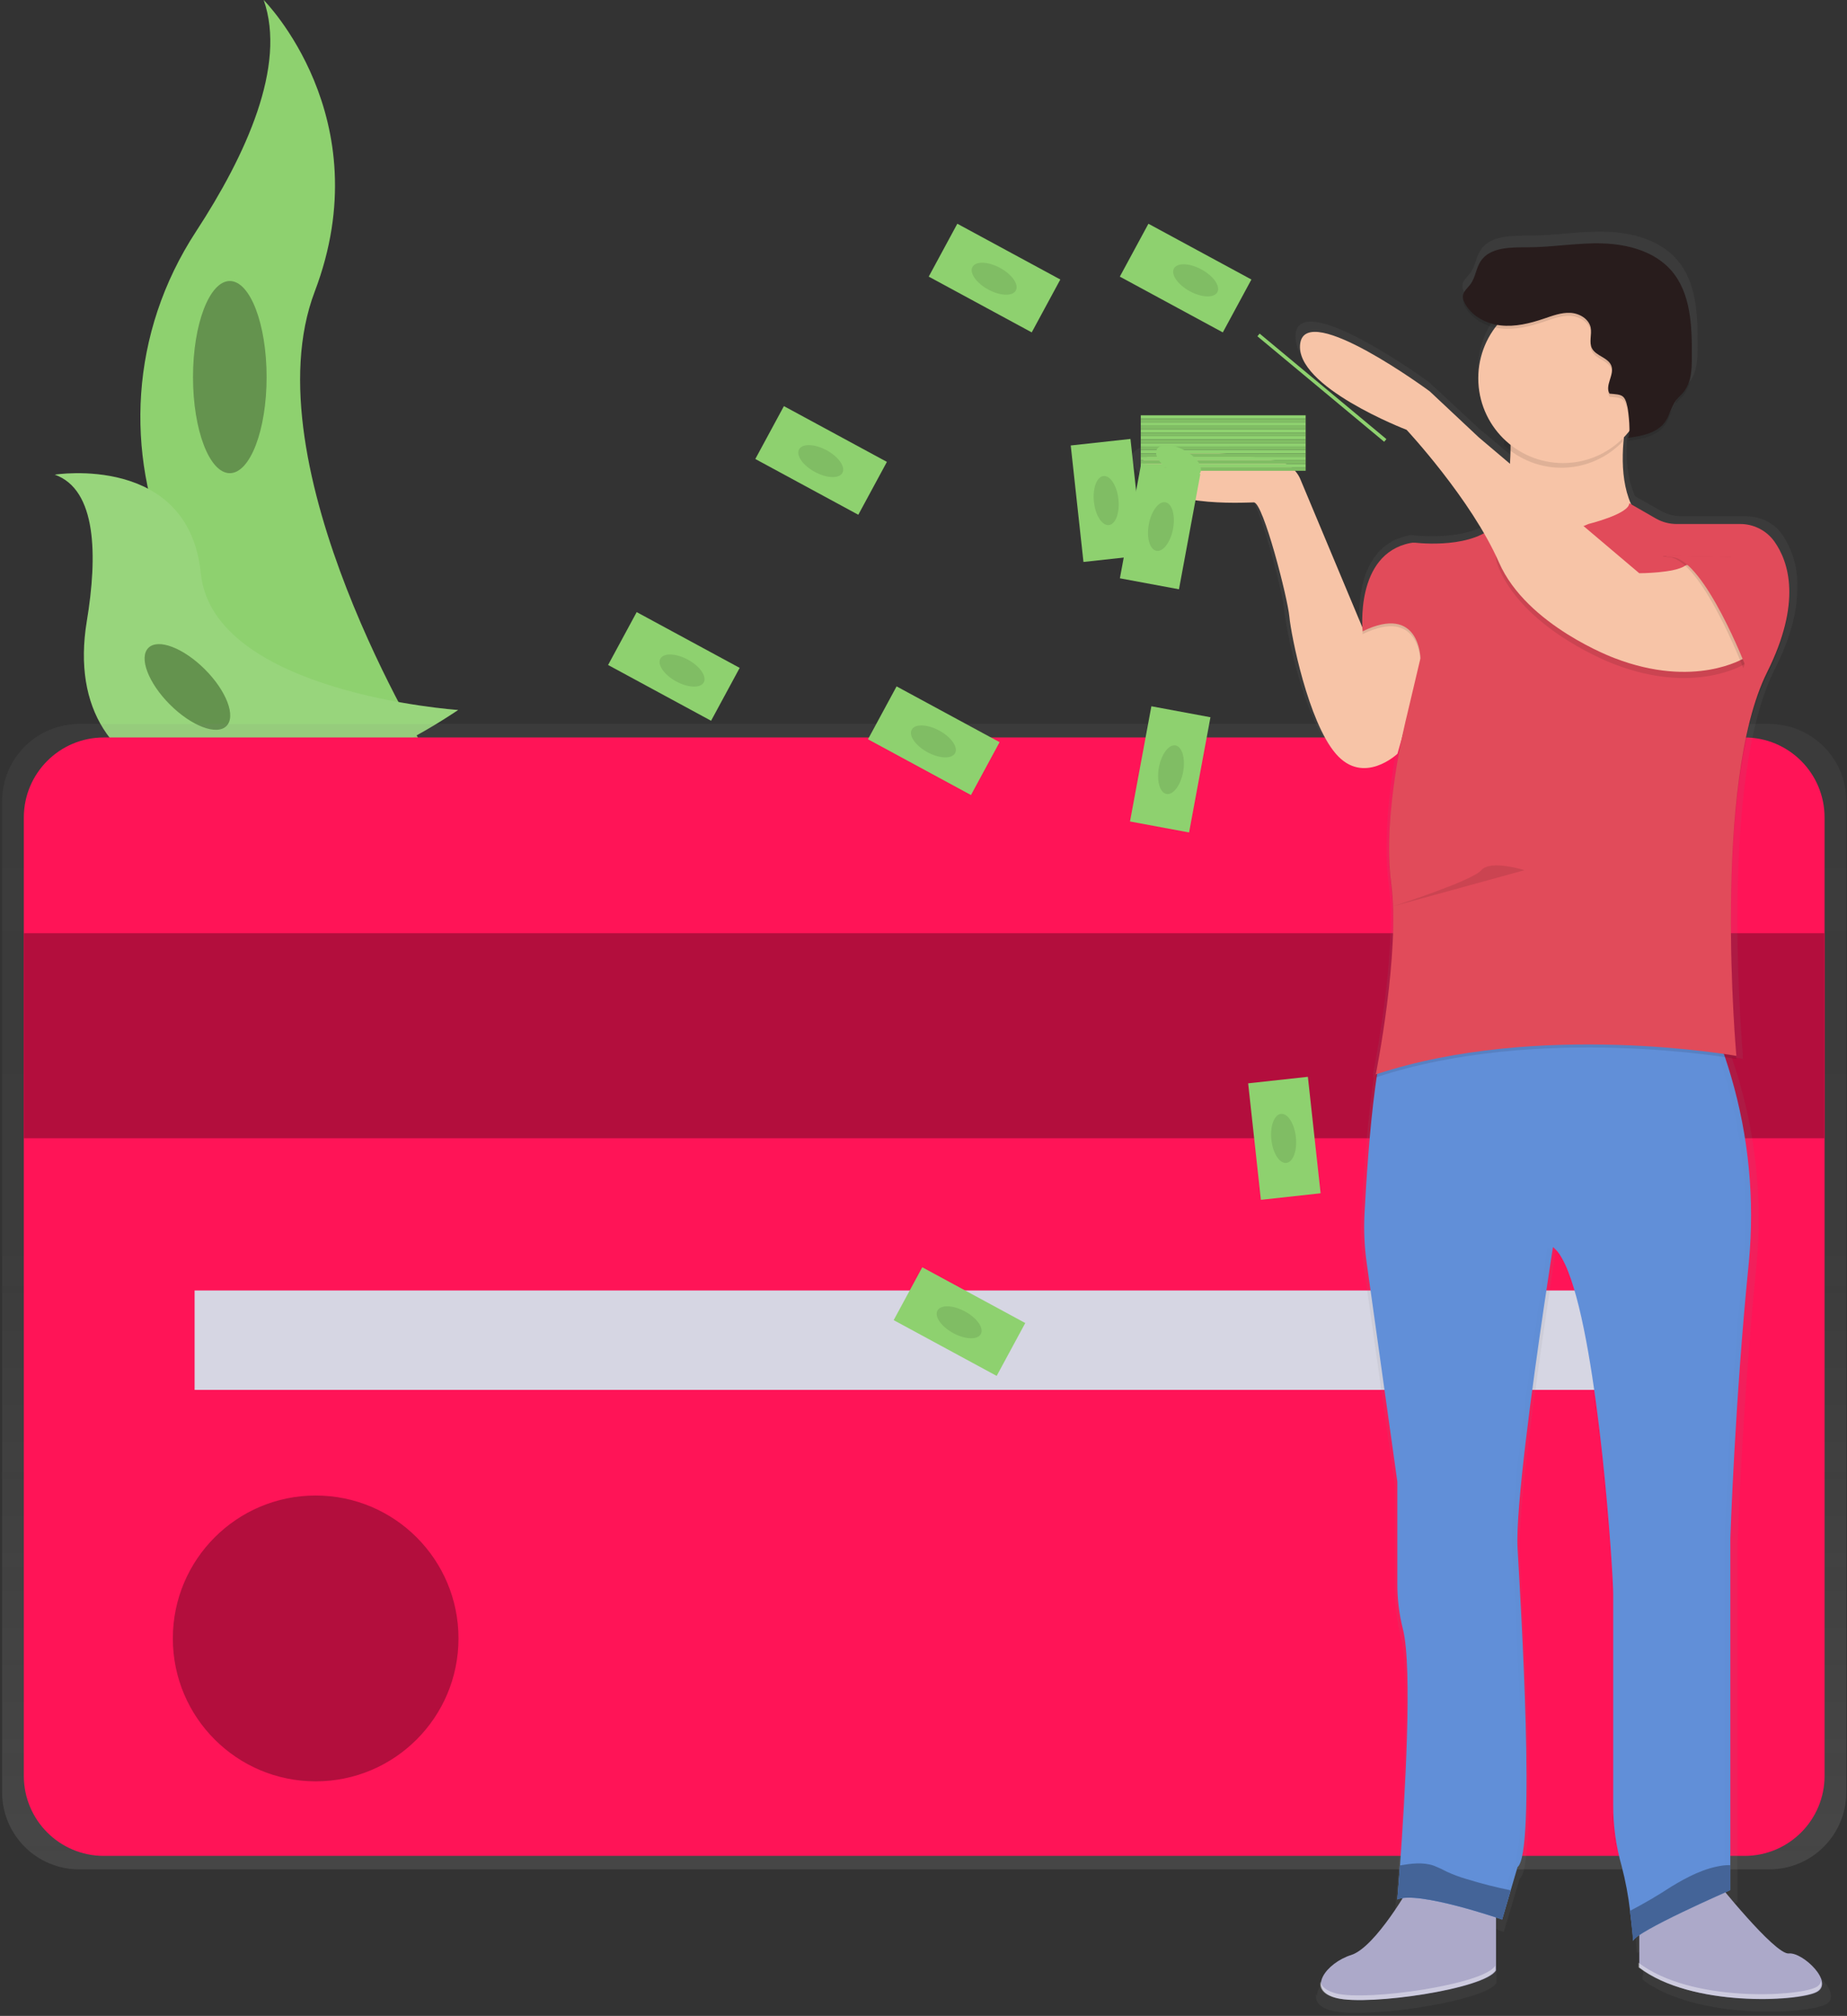 <svg width="573" height="625" viewBox="0 0 573 625" fill="none" xmlns="http://www.w3.org/2000/svg">
<rect x="0" y="0" width="573" height="625" fill="#333333" stroke="none"/>
<path d="M99.22 209.45C100.368 208.341 98.901 204.959 95.944 201.896C92.987 198.832 89.658 197.247 88.51 198.356C87.362 199.464 88.828 202.847 91.785 205.91C94.743 208.974 98.071 210.558 99.22 209.45Z" fill="#8ED16F"/>
<path d="M81.804 0C81.804 0 118.188 36.384 97.648 90.374C77.109 144.365 132.857 234.146 132.857 234.146C132.857 234.146 132.259 234.059 131.151 233.863C56.414 220.673 19.304 135.206 60.847 71.716C76.274 48.109 88.979 20.421 81.804 0Z" fill="#8ED16F"/>
<path d="M17 147.158C17 147.158 58.517 140.545 62.3 177.754C66.084 214.962 142.134 220.121 142.134 220.121C142.134 220.121 141.619 220.462 140.707 221.07C77.913 262.304 17.887 247.325 26.932 192.593C30.303 172.239 30.025 151.802 17 147.158Z" fill="#8ED16F"/>
<g opacity="0.3">
<path opacity="0.3" d="M17 147.158C17 147.158 58.517 140.546 62.3 177.754C66.084 214.962 142.134 220.122 142.134 220.122C142.134 220.122 141.619 220.462 140.707 221.07C77.913 262.304 17.887 247.326 26.932 192.593C30.303 172.239 30.025 151.802 17 147.158Z" fill="white"/>
</g>
<path d="M71.294 146.7C77.6 146.7 82.711 133.364 82.711 116.913C82.711 100.463 77.6 87.127 71.294 87.127C64.989 87.127 59.878 100.463 59.878 116.913C59.878 133.364 64.989 146.7 71.294 146.7Z" fill="#8ED16F"/>
<path opacity="0.3" d="M71.294 146.7C77.6 146.7 82.711 133.364 82.711 116.913C82.711 100.463 77.6 87.127 71.294 87.127C64.989 87.127 59.878 100.463 59.878 116.913C59.878 133.364 64.989 146.7 71.294 146.7Z" fill="black"/>
<path d="M70.251 225.091C73.256 222.086 70.27 214.227 63.582 207.539C56.893 200.85 49.034 197.864 46.029 200.869C43.024 203.874 46.01 211.733 52.699 218.421C59.388 225.11 67.246 228.096 70.251 225.091Z" fill="#8ED16F"/>
<path opacity="0.3" d="M70.251 225.091C73.256 222.086 70.27 214.227 63.582 207.539C56.893 200.85 49.034 197.864 46.029 200.869C43.024 203.874 46.01 211.733 52.699 218.421C59.388 225.11 67.246 228.096 70.251 225.091Z" fill="black"/>
<path d="M548.89 224.46H24.55C18.214 224.46 12.138 226.977 7.657 231.457C3.177 235.937 0.66 242.014 0.66 248.35V555.68C0.66 562.016 3.177 568.093 7.657 572.573C12.138 577.053 18.214 579.57 24.55 579.57H548.89C555.226 579.57 561.303 577.053 565.783 572.573C570.263 568.093 572.78 562.016 572.78 555.68V248.35C572.78 242.014 570.263 235.937 565.783 231.457C561.303 226.977 555.226 224.46 548.89 224.46V224.46Z" fill="url(#paint0_linear_405_1495)"/>
<path d="M541.23 228.64H32.2C18.497 228.64 7.39 239.748 7.39 253.45V550.58C7.39 564.282 18.497 575.39 32.2 575.39H541.23C554.932 575.39 566.04 564.282 566.04 550.58V253.45C566.04 239.748 554.932 228.64 541.23 228.64Z" fill="#FF1457"/>
<path d="M566.04 289.32H7.39V352.89H566.04V289.32Z" fill="#FF1457"/>
<path opacity="0.3" d="M566.04 289.32H7.39V352.89H566.04V289.32Z" fill="black"/>
<path d="M513.07 400.09H60.37V430.91H513.07V400.09Z" fill="#D6D6E3"/>
<path d="M97.93 552.28C122.402 552.28 142.24 532.442 142.24 507.97C142.24 483.498 122.402 463.66 97.93 463.66C73.458 463.66 53.62 483.498 53.62 507.97C53.62 532.442 73.458 552.28 97.93 552.28Z" fill="#FF1457"/>
<path opacity="0.3" d="M97.93 552.28C122.402 552.28 142.24 532.442 142.24 507.97C142.24 483.498 122.402 463.66 97.93 463.66C73.458 463.66 53.62 483.498 53.62 507.97C53.62 532.442 73.458 552.28 97.93 552.28Z" fill="black"/>
<path d="M351.28 143.14C351.995 145.402 353.514 147.323 355.55 148.54C364.74 154.61 384.72 153.32 387.12 153.32C387.63 153.32 388.3 154.23 389.04 155.76C392.57 163.04 398.04 184.38 398.41 189.18C398.9 194.99 404.3 222.18 413.14 232.31C413.41 232.62 413.68 232.91 413.94 233.18C422.61 241.89 432.78 232.31 432.78 232.31L434.24 227.24C433.83 229.24 433.37 231.57 432.91 234.18C432.68 235.49 432.45 236.88 432.23 238.31C430.912 246.368 430.22 254.515 430.16 262.68C430.137 265.644 430.264 268.608 430.54 271.56C430.62 272.38 430.71 273.19 430.82 273.98C431.271 277.575 431.492 281.196 431.48 284.82C431.4 306.34 425.91 333.11 425.91 333.11L426.12 333.04C425.99 333.71 425.91 334.04 425.91 334.04L426.23 333.94C426.076 334.933 425.93 335.95 425.79 336.99C423.93 350.49 422.86 367.29 422.35 376.99C422.086 382.107 422.314 387.237 423.03 392.31L432.79 461.02V493.02C432.757 497.869 433.348 502.702 434.55 507.4C437.73 519.49 435.11 561.69 433.64 581.71C433.23 587.17 432.91 590.99 432.82 592.09V592.42L433.1 592.31C433.1 592.54 433.1 592.66 433.1 592.66C433.516 592.482 433.953 592.354 434.4 592.28C430.53 598.28 423.52 608.2 418.13 609.87C414.953 610.838 412.128 612.711 410 615.26L409.86 615.45L409.66 615.73C408.993 616.622 408.588 617.681 408.49 618.79C408.412 618.599 408.352 618.402 408.31 618.2C407.9 620.43 409.24 622.47 413.45 623.46C415.904 623.928 418.402 624.13 420.9 624.06C435.5 624.06 461.41 619.57 464.27 614.74V598.08L464.74 598.23V598.38L466.53 598.97L471.44 582.49C477.33 578.13 472.44 500.1 471.44 482.17C470.54 465.83 480.65 400.83 482.44 389.38L482.2 389.09L482.47 387.42C482.83 387.681 483.165 387.976 483.47 388.3C484.057 388.998 484.57 389.755 485 390.56C485.845 391.991 486.571 393.49 487.17 395.04C497.05 419.68 501.5 490.14 501.5 496.46V562.72C501.479 569.259 502.388 575.767 504.2 582.05C505.107 585.357 505.808 588.716 506.3 592.11C506.51 593.44 506.69 594.76 506.86 596.02C507.03 597.28 507.2 598.72 507.33 599.9C507.33 600.21 507.4 600.51 507.43 600.79C507.46 601.07 507.43 601.06 507.43 601.2C507.7 603.81 507.84 605.52 507.84 605.52C507.877 605.377 507.945 605.244 508.04 605.13L508.09 605.76C508.16 605.521 508.295 605.307 508.48 605.14C508.886 604.741 509.328 604.38 509.8 604.06V612.48L509.56 612.3V613.75C519.74 621.43 536.31 623.75 549.03 623.66C557.28 623.66 563.96 622.66 566.28 621.5C569.6 619.87 567.78 616.07 564.76 613.16C562.42 610.9 559.37 609.16 557.44 609.38C554.22 609.73 543.21 597.26 537.44 590.43L538.09 590.14L539.01 589.74V479.26C539.01 479.26 540.49 435.64 544.9 392.5C546.992 370.754 544.418 348.811 537.35 328.14L537.21 327.73L538.55 327.94C539.97 328.16 540.73 328.29 540.73 328.29C540.73 328.29 540.73 327.95 540.64 327.29H540.73C540.73 327.29 539.01 308.58 538.99 285.08C538.99 258.44 541.24 225.96 550.55 207.58C555.91 197 557.7 188.58 557.55 181.94C557.783 176.097 556.101 170.338 552.76 165.54C551.358 163.608 549.452 162.1 547.25 161.18L547.06 161.07H546.96C545.352 160.419 543.634 160.08 541.9 160.07H521.79C519.462 160.072 517.174 159.469 515.15 158.32L507.28 153.86C504.66 148.13 504.28 141.03 504.84 134.37C504.84 133.84 504.94 133.31 504.99 132.79L505.56 132.19C506 131.72 506.41 131.19 506.81 130.74C506.801 131.135 506.77 131.529 506.72 131.92C506.62 132.55 506.45 132.92 506.18 133C510.48 132.44 515.28 131.59 517.92 128.27C518.03 128.14 518.13 128 518.23 127.86C519.01 126.597 519.657 125.257 520.16 123.86C520.529 122.906 521.024 122.005 521.63 121.18C522.29 120.32 523.15 119.62 523.86 118.8L523.98 118.66C526.51 115.66 526.65 111.36 526.68 107.44C526.73 97.92 526.45 87.44 520.08 80.3C514.79 74.36 506.35 72.11 498.34 71.85C490.33 71.59 482.34 73.03 474.34 73.07C468.9 73.07 462.34 72.98 459.34 77.48C457.87 79.69 457.69 82.58 456.09 84.7C455.17 85.92 453.76 86.97 453.68 88.49C453.669 89.191 453.849 89.882 454.2 90.49V90.56C456.14 94.38 460.26 96.76 464.56 97.51C463.833 98.385 463.165 99.307 462.56 100.27C459.934 104.467 458.548 109.32 458.56 114.27C458.56 114.85 458.56 115.42 458.62 115.99C459.066 122.714 462.064 129.013 467 133.6C466.92 134.16 466.84 134.72 466.75 135.27L466.93 135.43C467.496 135.943 468.086 136.43 468.7 136.89L468.92 137.06C468.92 137.41 468.92 137.76 468.92 138.06C468.92 138.64 468.92 139.23 468.86 139.8C468.8 140.37 468.86 140.72 468.8 141.18L468.67 141.07L458.9 132.91L443.19 118.37C443.19 118.37 403.91 89.78 401.94 103.37C401.702 105.784 402.368 108.2 403.81 110.15C411.02 121.15 435.81 130.51 435.81 130.51C435.81 130.51 450.59 146.14 460.48 162.99C460.13 163.18 459.78 163.36 459.41 163.53C450.61 167.62 437.77 165.89 437.77 165.89C422.94 168.2 421.6 184.45 421.68 191.02C421.68 191.33 421.68 191.63 421.68 191.9C421.68 192.17 421.68 192.23 421.68 192.38L402 146.17L401.94 146.03C401.298 144.526 400.287 143.207 399 142.197C397.714 141.187 396.193 140.517 394.58 140.25C381.42 138.04 348.53 133.43 351.28 143.14ZM433.67 592.14C433.957 592.072 434.247 592.018 434.54 591.98L434.45 592.12L433.67 592.14Z" fill="url(#paint1_linear_405_1495)"/>
<path d="M532 582.69C532 582.69 550.64 606.12 554.95 605.64C559.26 605.16 569.29 614.72 563.56 617.64C557.83 620.56 524.84 622.42 508.56 609.99V591.26L532 582.69Z" fill="#ACA9C9"/>
<path d="M437.81 584.12C437.81 584.12 426.81 603.72 419.17 606.12C411.53 608.52 404.83 617.12 414.87 619.51C424.91 621.9 460.77 616.64 464.11 610.9V585.55L437.81 584.12Z" fill="#ACA9C9"/>
<path d="M424 391.57L433.5 459.35V490.86C433.471 495.64 434.049 500.405 435.22 505.04C438.32 516.97 435.77 558.59 434.33 578.34C433.86 584.78 433.5 588.9 433.5 588.9C439.71 586.03 466.01 595.11 466.01 595.11L468.67 586.06L470.79 578.86C476.53 574.56 471.79 497.59 470.79 479.86C470.14 467.75 475.54 428.49 479 404.96C480 398.31 480.81 392.96 481.3 389.74C481.61 387.74 481.78 386.63 481.78 386.63C482.834 387.489 483.71 388.546 484.36 389.74C485.183 391.153 485.888 392.632 486.47 394.16C496.09 418.47 500.47 487.97 500.47 494.16V559.52C500.45 565.968 501.335 572.388 503.1 578.59C504.284 583.114 505.15 587.715 505.69 592.36C506.37 597.55 506.69 601.73 506.69 601.73C507.17 598.86 536.81 585.95 536.81 585.95V476.95C536.81 476.95 538.24 433.95 542.55 391.37C544.402 372.002 542.535 352.458 537.05 333.79C535.86 329.72 534.67 326.27 533.64 323.54C531.89 318.89 530.64 316.32 530.64 316.32H433C431.36 316.63 430 319.93 428.77 324.94C427.97 328.3 427.27 332.42 426.66 336.94C424.85 350.25 423.81 366.82 423.31 376.4C423.057 381.467 423.288 386.547 424 391.57V391.57Z" fill="#618FD8"/>
<g opacity="0.1">
<path opacity="0.1" d="M535.091 586.26V477.26C535.091 477.26 536.521 434.26 540.831 391.68C545.141 349.1 528.831 316.62 528.831 316.62H530.74C530.74 316.62 546.99 349.13 542.74 391.68C538.49 434.23 537 477.26 537 477.26V586.26C537 586.26 507.36 599.17 506.88 602.04C506.88 602.04 506.88 601.4 506.73 600.3C513.19 595.81 535.091 586.26 535.091 586.26Z" fill="black"/>
<path opacity="0.1" d="M436.37 588.6C435.468 588.619 434.577 588.802 433.74 589.14V588.66C434.614 588.572 435.493 588.552 436.37 588.6V588.6Z" fill="black"/>
<path opacity="0.1" d="M469.12 579.1C474.86 574.8 470.12 497.83 469.12 480.1C468.12 462.37 480.12 386.88 480.12 386.88C480.749 387.365 481.304 387.938 481.771 388.58C480.011 399.86 470.17 463.99 471.04 480.1C472.04 497.79 476.78 574.76 471.04 579.1L466.26 595.35L464.521 594.77L469.12 579.1Z" fill="black"/>
</g>
<path d="M443.54 198.31L433.54 233.69C433.54 233.69 423.02 243.69 414.42 233.69C405.82 223.69 400.52 196.88 400 191.14C399.48 185.4 391.87 155.76 389 155.76C386.13 155.76 357.45 157.67 354.1 145.76C351.42 136.18 383.44 140.76 396.26 142.91C397.839 143.179 399.324 143.842 400.577 144.839C401.831 145.835 402.812 147.133 403.43 148.61L423.09 195.56C423.09 195.56 433.5 183.49 443.54 198.31Z" fill="#F7C4A7"/>
<path d="M508.08 116.08C508.08 116.08 495.65 150.98 511.43 163.41C527.21 175.84 455 179.19 455 179.19L464.8 169.87C464.8 169.87 471.73 142.38 466.95 119.43L508.08 116.08Z" fill="#F7C4A7"/>
<path opacity="0.1" d="M492.78 163.41C492.78 163.41 505.45 160.3 505.45 156.96L516.68 163.41H544.89C544.89 163.41 565.45 174.88 548.24 209.31C531.03 243.74 538.68 328.31 538.68 328.31C538.68 328.31 477.49 317.31 426.81 334.05C426.81 334.05 434.46 296.28 431.59 274.77C428.72 253.26 436.37 223.14 436.37 223.14L440.67 204.97C440.67 204.97 440.43 187.97 422.74 196.6C422.74 196.6 420.11 171.98 438.28 169.11C438.28 169.11 459.28 171.98 465.53 161.46C465.53 161.5 479.4 169.63 492.78 163.41Z" fill="black"/>
<path d="M492.78 162.46C492.78 162.46 505.45 159.35 505.45 156.01L513.68 160.74C515.647 161.867 517.874 162.46 520.14 162.46H539.87C541.933 162.454 543.967 162.939 545.805 163.874C547.643 164.81 549.232 166.169 550.44 167.84C554.97 174.21 559.03 186.77 548.24 208.36C531.03 242.78 538.68 327.36 538.68 327.36C538.68 327.36 477.49 316.36 426.81 333.1C426.81 333.1 434.46 295.33 431.59 273.82C428.72 252.31 436.37 222.26 436.37 222.26L440.67 204.09C440.67 204.09 440.43 187.09 422.74 195.72C422.74 195.72 420.18 171.78 437.53 168.36C438.013 168.253 438.508 168.219 439 168.26C442.71 168.65 460 169.9 465.54 160.53C465.53 160.54 479.4 168.67 492.78 162.46Z" fill="#E14B5A"/>
<path opacity="0.1" d="M541.07 205.96C541.07 205.96 525.77 215.52 500.91 205.96C500.91 205.96 473.66 195.96 465.05 176.32C456.44 156.68 508.55 179.67 508.55 179.67C508.55 179.67 519.55 179.67 522.89 177.28C526.23 174.89 549.67 195.44 541.07 205.96Z" fill="black"/>
<path d="M541.07 204.05C541.07 204.05 525.77 213.61 500.91 204.05C500.91 204.05 473.66 194.05 465.05 174.41C456.44 154.77 436.37 133.26 436.37 133.26C436.37 133.26 401.47 119.87 403.37 106.49C405.27 93.11 443.53 121.31 443.53 121.31L458.83 135.65L508.55 177.72C508.55 177.72 519.55 177.72 522.89 175.33C526.23 172.94 549.67 193.53 541.07 204.05Z" fill="#F7C4A7"/>
<path opacity="0.1" d="M466.49 120.86L507.6 117.51C505.487 123.83 504.049 130.357 503.31 136.98C498.531 141.936 491.997 144.817 485.115 145.004C478.232 145.191 471.552 142.669 466.51 137.98C467.558 132.321 467.551 126.517 466.49 120.86V120.86Z" fill="black"/>
<path d="M484.9 143.57C499.42 143.57 511.19 131.8 511.19 117.28C511.19 102.76 499.42 90.99 484.9 90.99C470.381 90.99 458.61 102.76 458.61 117.28C458.61 131.8 470.381 143.57 484.9 143.57Z" fill="#F7C4A7"/>
<path opacity="0.1" d="M499.33 122.99C497.79 120.45 500.92 117.14 499.89 114.36C498.94 111.8 495.16 111.36 493.89 108.97C492.89 107.04 493.89 104.67 493.49 102.54C492.92 99.79 489.96 98.08 487.15 97.94C484.34 97.8 481.63 98.85 478.96 99.75C474.61 101.22 470.03 102.35 465.47 101.83C460.91 101.31 456.36 98.83 454.33 94.76C453.998 94.167 453.823 93.499 453.82 92.82C453.9 91.32 455.28 90.29 456.17 89.09C457.73 87 457.91 84.15 459.33 81.97C462.23 77.53 468.6 77.64 473.9 77.62C481.7 77.62 489.46 76.16 497.26 76.42C505.06 76.68 513.26 78.89 518.43 84.75C524.63 91.8 524.91 102.12 524.86 111.52C524.86 115.39 524.7 119.6 522.23 122.59C521.51 123.46 520.63 124.18 519.94 125.07C518.44 127.07 518.04 129.63 516.63 131.66C514.13 135.27 509.25 136.15 504.9 136.73C506.18 136.56 505.12 127.99 504.9 127.2C504.06 123.26 503.15 123.34 499.33 122.99Z" fill="black"/>
<path d="M499.33 122.04C497.79 119.5 500.92 116.19 499.89 113.41C498.94 110.85 495.16 110.41 493.89 108.02C492.89 106.09 493.89 103.72 493.49 101.59C492.92 98.84 489.96 97.13 487.15 96.99C484.34 96.85 481.63 97.9 478.96 98.8C474.61 100.27 470.03 101.4 465.47 100.88C460.91 100.36 456.36 97.88 454.33 93.81C453.998 93.217 453.823 92.549 453.82 91.87C453.9 90.37 455.28 89.34 456.17 88.14C457.73 86.05 457.91 83.2 459.33 81.02C462.23 76.58 468.6 76.69 473.9 76.67C481.7 76.67 489.46 75.21 497.26 75.47C505.06 75.73 513.26 77.94 518.43 83.8C524.63 90.85 524.91 101.17 524.86 110.57C524.86 114.44 524.7 118.65 522.23 121.64C521.51 122.51 520.63 123.23 519.94 124.12C518.44 126.12 518.04 128.68 516.63 130.71C514.13 134.32 509.25 135.2 504.9 135.78C506.18 135.61 505.12 127.04 504.9 126.25C504.06 122.26 503.15 122.38 499.33 122.04Z" fill="#281C1C"/>
<path opacity="0.1" d="M540.83 207.16C540.83 207.16 527.92 173.69 517.88 172.74C507.84 171.79 537 172.74 537 172.74L546.56 189.95L540.83 207.16Z" fill="black"/>
<path d="M541.79 207.16C541.79 207.16 528.88 173.69 518.84 172.74C508.8 171.79 537.96 172.74 537.96 172.74L547.52 189.95L541.79 207.16Z" fill="#E14B5A"/>
<path d="M505.65 592.44C506.33 597.63 506.65 601.81 506.65 601.81C507.13 598.94 536.77 586.03 536.77 586.03V578.26C536.015 578.232 535.259 578.269 534.51 578.37C528.76 579.14 523.43 581.93 518.51 584.91C514.355 587.638 510.063 590.151 505.65 592.44V592.44Z" fill="#618FD8"/>
<path opacity="0.3" d="M505.65 592.44C506.33 597.63 506.65 601.81 506.65 601.81C507.13 598.94 536.77 586.03 536.77 586.03V578.26C536.015 578.232 535.259 578.269 534.51 578.37C528.76 579.14 523.43 581.93 518.51 584.91C514.355 587.638 510.063 590.151 505.65 592.44V592.44Z" fill="black"/>
<path d="M433.5 588.9C439.71 586.03 466.01 595.11 466.01 595.11L468.67 586.06C464.08 585.13 459.52 583.97 455.04 582.59C452.948 581.985 450.903 581.229 448.92 580.33C447.596 579.622 446.234 578.988 444.84 578.43C441.41 577.25 437.84 577.75 434.32 578.34C433.86 584.78 433.5 588.9 433.5 588.9Z" fill="#618FD8"/>
<path opacity="0.3" d="M433.5 588.9C439.71 586.03 466.01 595.11 466.01 595.11L468.67 586.06C464.08 585.13 459.52 583.97 455.04 582.59C452.948 581.985 450.903 581.229 448.92 580.33C447.596 579.622 446.234 578.988 444.84 578.43C441.41 577.25 437.84 577.75 434.32 578.34C433.86 584.78 433.5 588.9 433.5 588.9Z" fill="black"/>
<path opacity="0.4" d="M563.3 616.15C563.7 615.979 564.055 615.719 564.339 615.39C564.624 615.06 564.829 614.671 564.94 614.25C565.118 614.91 565.05 615.611 564.748 616.224C564.446 616.837 563.931 617.319 563.3 617.58C557.56 620.45 524.58 622.36 508.3 609.93V608.5C524.58 620.93 557.56 619.02 563.3 616.15Z" fill="white"/>
<path opacity="0.4" d="M414.62 618.06C424.62 620.45 460.52 615.19 463.86 609.45V610.88C460.51 616.62 424.66 621.88 414.62 619.49C410.52 618.49 409.21 616.49 409.62 614.3C409.94 615.92 411.44 617.26 414.62 618.06Z" fill="white"/>
<path opacity="0.1" d="M472.94 269.79C472.94 269.79 462.42 266.44 459.55 269.79C456.68 273.14 432.15 280.99 432.15 280.99" fill="black"/>
<path d="M353.91 138.43H405.06V137.35H353.91V138.43Z" fill="#8ED16F"/>
<path d="M353.91 139.51H405.06V138.43H353.91V139.51Z" fill="#8ED16F"/>
<path opacity="0.1" d="M353.91 139.51H405.06V138.43H353.91V139.51Z" fill="black"/>
<path d="M353.91 140.59H405.06V139.51H353.91V140.59Z" fill="#8ED16F"/>
<path d="M353.91 141.66H405.06V140.58H353.91V141.66Z" fill="#8ED16F"/>
<path opacity="0.1" d="M353.91 141.66H405.06V140.58H353.91V141.66Z" fill="black"/>
<path d="M353.91 142.74H405.06V141.66H353.91V142.74Z" fill="#8ED16F"/>
<path d="M353.91 143.81H405.06V142.73H353.91V143.81Z" fill="#8ED16F"/>
<path opacity="0.1" d="M353.91 143.81H405.06V142.73H353.91V143.81Z" fill="black"/>
<path d="M353.91 144.89H405.06V143.81H353.91V144.89Z" fill="#8ED16F"/>
<path d="M353.91 145.96H405.06V144.88H353.91V145.96Z" fill="#8ED16F"/>
<path opacity="0.1" d="M353.91 145.96H405.06V144.88H353.91V145.96Z" fill="black"/>
<path d="M353.91 129.83H405.06V128.75H353.91V129.83Z" fill="#8ED16F"/>
<path d="M390.09 104.26L429.416 136.968L430.107 136.137L390.78 103.43L390.09 104.26Z" fill="#8ED16F"/>
<path d="M353.91 130.9H405.06V129.82H353.91V130.9Z" fill="#8ED16F"/>
<path opacity="0.1" d="M353.91 130.9H405.06V129.82H353.91V130.9Z" fill="black"/>
<path d="M353.91 131.99H405.06V130.91H353.91V131.99Z" fill="#8ED16F"/>
<path d="M353.91 133.06H405.06V131.98H353.91V133.06Z" fill="#8ED16F"/>
<path opacity="0.1" d="M353.91 133.06H405.06V131.98H353.91V133.06Z" fill="black"/>
<path d="M353.91 134.13H405.06V133.05H353.91V134.13Z" fill="#8ED16F"/>
<path d="M353.91 135.21H405.06V134.13H353.91V135.21Z" fill="#8ED16F"/>
<path opacity="0.1" d="M353.91 135.21H405.06V134.13H353.91V135.21Z" fill="black"/>
<path d="M353.91 136.28H405.06V135.2H353.91V136.28Z" fill="#8ED16F"/>
<path d="M353.91 137.36H405.06V136.28H353.91V137.36Z" fill="#8ED16F"/>
<path opacity="0.1" d="M353.91 137.36H405.06V136.28H353.91V137.36Z" fill="black"/>
<path d="M347.426 179.293L365.753 182.696L372.386 146.977L354.059 143.573L347.426 179.293Z" fill="#8ED16F"/>
<path opacity="0.1" d="M363.917 163.946C364.688 159.792 363.632 156.112 361.558 155.727C359.484 155.342 357.177 158.397 356.406 162.551C355.634 166.705 356.69 170.385 358.765 170.77C360.839 171.155 363.146 168.1 363.917 163.946Z" fill="black"/>
<path d="M350.562 254.687L368.889 258.09L375.522 222.371L357.195 218.967L350.562 254.687Z" fill="#8ED16F"/>
<path opacity="0.1" d="M367.043 239.331C367.814 235.178 366.758 231.498 364.684 231.113C362.61 230.727 360.303 233.783 359.531 237.937C358.76 242.091 359.816 245.77 361.891 246.155C363.965 246.541 366.272 243.485 367.043 239.331Z" fill="black"/>
<path d="M356.277 69.371L347.405 85.764L379.357 103.055L388.228 86.661L356.277 69.371Z" fill="#8ED16F"/>
<path opacity="0.1" d="M377.66 90.588C378.673 88.731 376.479 85.582 372.762 83.554C369.044 81.526 365.209 81.387 364.196 83.244C363.183 85.1 365.376 88.25 369.094 90.278C372.812 92.306 376.647 92.445 377.66 90.588Z" fill="black"/>
<path d="M286.119 392.894L277.248 409.288L309.2 426.578L318.071 410.185L286.119 392.894Z" fill="#8ED16F"/>
<path opacity="0.1" d="M304.284 413.596C305.288 411.741 303.09 408.607 299.374 406.596C295.658 404.585 291.832 404.459 290.828 406.315C289.824 408.17 292.022 411.304 295.738 413.315C299.454 415.326 303.28 415.452 304.284 413.596Z" fill="black"/>
<path d="M243.194 125.912L234.322 142.305L266.274 159.596L275.145 143.202L243.194 125.912Z" fill="#8ED16F"/>
<path d="M372.35 146.599C373.354 144.744 371.156 141.609 367.44 139.598C363.725 137.588 359.898 137.462 358.894 139.317C357.89 141.173 360.088 144.307 363.804 146.318C367.52 148.329 371.346 148.454 372.35 146.599Z" fill="#8ED16F"/>
<path opacity="0.1" d="M261.35 146.599C262.354 144.744 260.156 141.609 256.44 139.598C252.725 137.588 248.898 137.462 247.894 139.317C246.89 141.173 249.088 144.307 252.804 146.318C256.52 148.329 260.346 148.454 261.35 146.599Z" fill="black"/>
<path d="M296.993 69.366L288.122 85.76L320.074 103.05L328.945 86.657L296.993 69.366Z" fill="#8ED16F"/>
<path opacity="0.1" d="M315.149 90.054C316.153 88.198 313.955 85.064 310.239 83.053C306.523 81.042 302.697 80.916 301.693 82.772C300.689 84.627 302.887 87.761 306.603 89.772C310.319 91.783 314.145 91.909 315.149 90.054Z" fill="black"/>
<path d="M350.706 136.086L332.177 138.112L336.126 174.227L354.655 172.201L350.706 136.086Z" fill="#8ED16F"/>
<path opacity="0.1" d="M344.002 162.792C346.1 162.563 347.427 158.972 346.968 154.772C346.509 150.572 344.437 147.353 342.339 147.583C340.242 147.812 338.914 151.403 339.373 155.603C339.833 159.803 341.905 163.021 344.002 162.792Z" fill="black"/>
<path d="M405.747 333.844L387.218 335.87L391.167 371.985L409.696 369.959L405.747 333.844Z" fill="#8ED16F"/>
<path d="M399.053 360.55C401.15 360.321 402.478 356.73 402.019 352.53C401.56 348.33 399.487 345.111 397.39 345.341C395.293 345.57 393.965 349.161 394.424 353.361C394.884 357.56 396.956 360.779 399.053 360.55Z" fill="#8ED16F"/>
<path opacity="0.1" d="M399.053 360.55C401.15 360.321 402.478 356.73 402.019 352.53C401.56 348.33 399.487 345.111 397.39 345.341C395.293 345.57 393.965 349.161 394.424 353.361C394.884 357.56 396.956 360.779 399.053 360.55Z" fill="black"/>
<path d="M278.15 212.803L269.278 229.197L301.23 246.488L310.101 230.094L278.15 212.803Z" fill="#8ED16F"/>
<path opacity="0.1" d="M296.3 233.504C297.304 231.649 295.105 228.514 291.39 226.504C287.674 224.493 283.848 224.367 282.843 226.222C281.839 228.078 284.038 231.212 287.753 233.223C291.469 235.234 295.295 235.36 296.3 233.504Z" fill="black"/>
<path d="M197.521 189.775L188.649 206.169L220.601 223.46L229.472 207.066L197.521 189.775Z" fill="#8ED16F"/>
<path opacity="0.1" d="M218.331 211.565C219.343 209.708 217.15 206.559 213.432 204.531C209.714 202.503 205.879 202.364 204.867 204.221C203.854 206.077 206.047 209.226 209.765 211.254C213.483 213.282 217.318 213.421 218.331 211.565Z" fill="black"/>
<defs>
<linearGradient id="paint0_linear_405_1495" x1="286.72" y1="579.57" x2="286.72" y2="224.46" gradientUnits="userSpaceOnUse">
<stop stop-color="#808080" stop-opacity="0.25"/>
<stop offset="0.54" stop-color="#808080" stop-opacity="0.12"/>
<stop offset="1" stop-color="#808080" stop-opacity="0.1"/>
</linearGradient>
<linearGradient id="paint1_linear_405_1495" x1="-642857" y1="418559" x2="-642857" y2="113615" gradientUnits="userSpaceOnUse">
<stop stop-color="#808080" stop-opacity="0.25"/>
<stop offset="0.54" stop-color="#808080" stop-opacity="0.12"/>
<stop offset="1" stop-color="#808080" stop-opacity="0.1"/>
</linearGradient>
</defs>
</svg>
